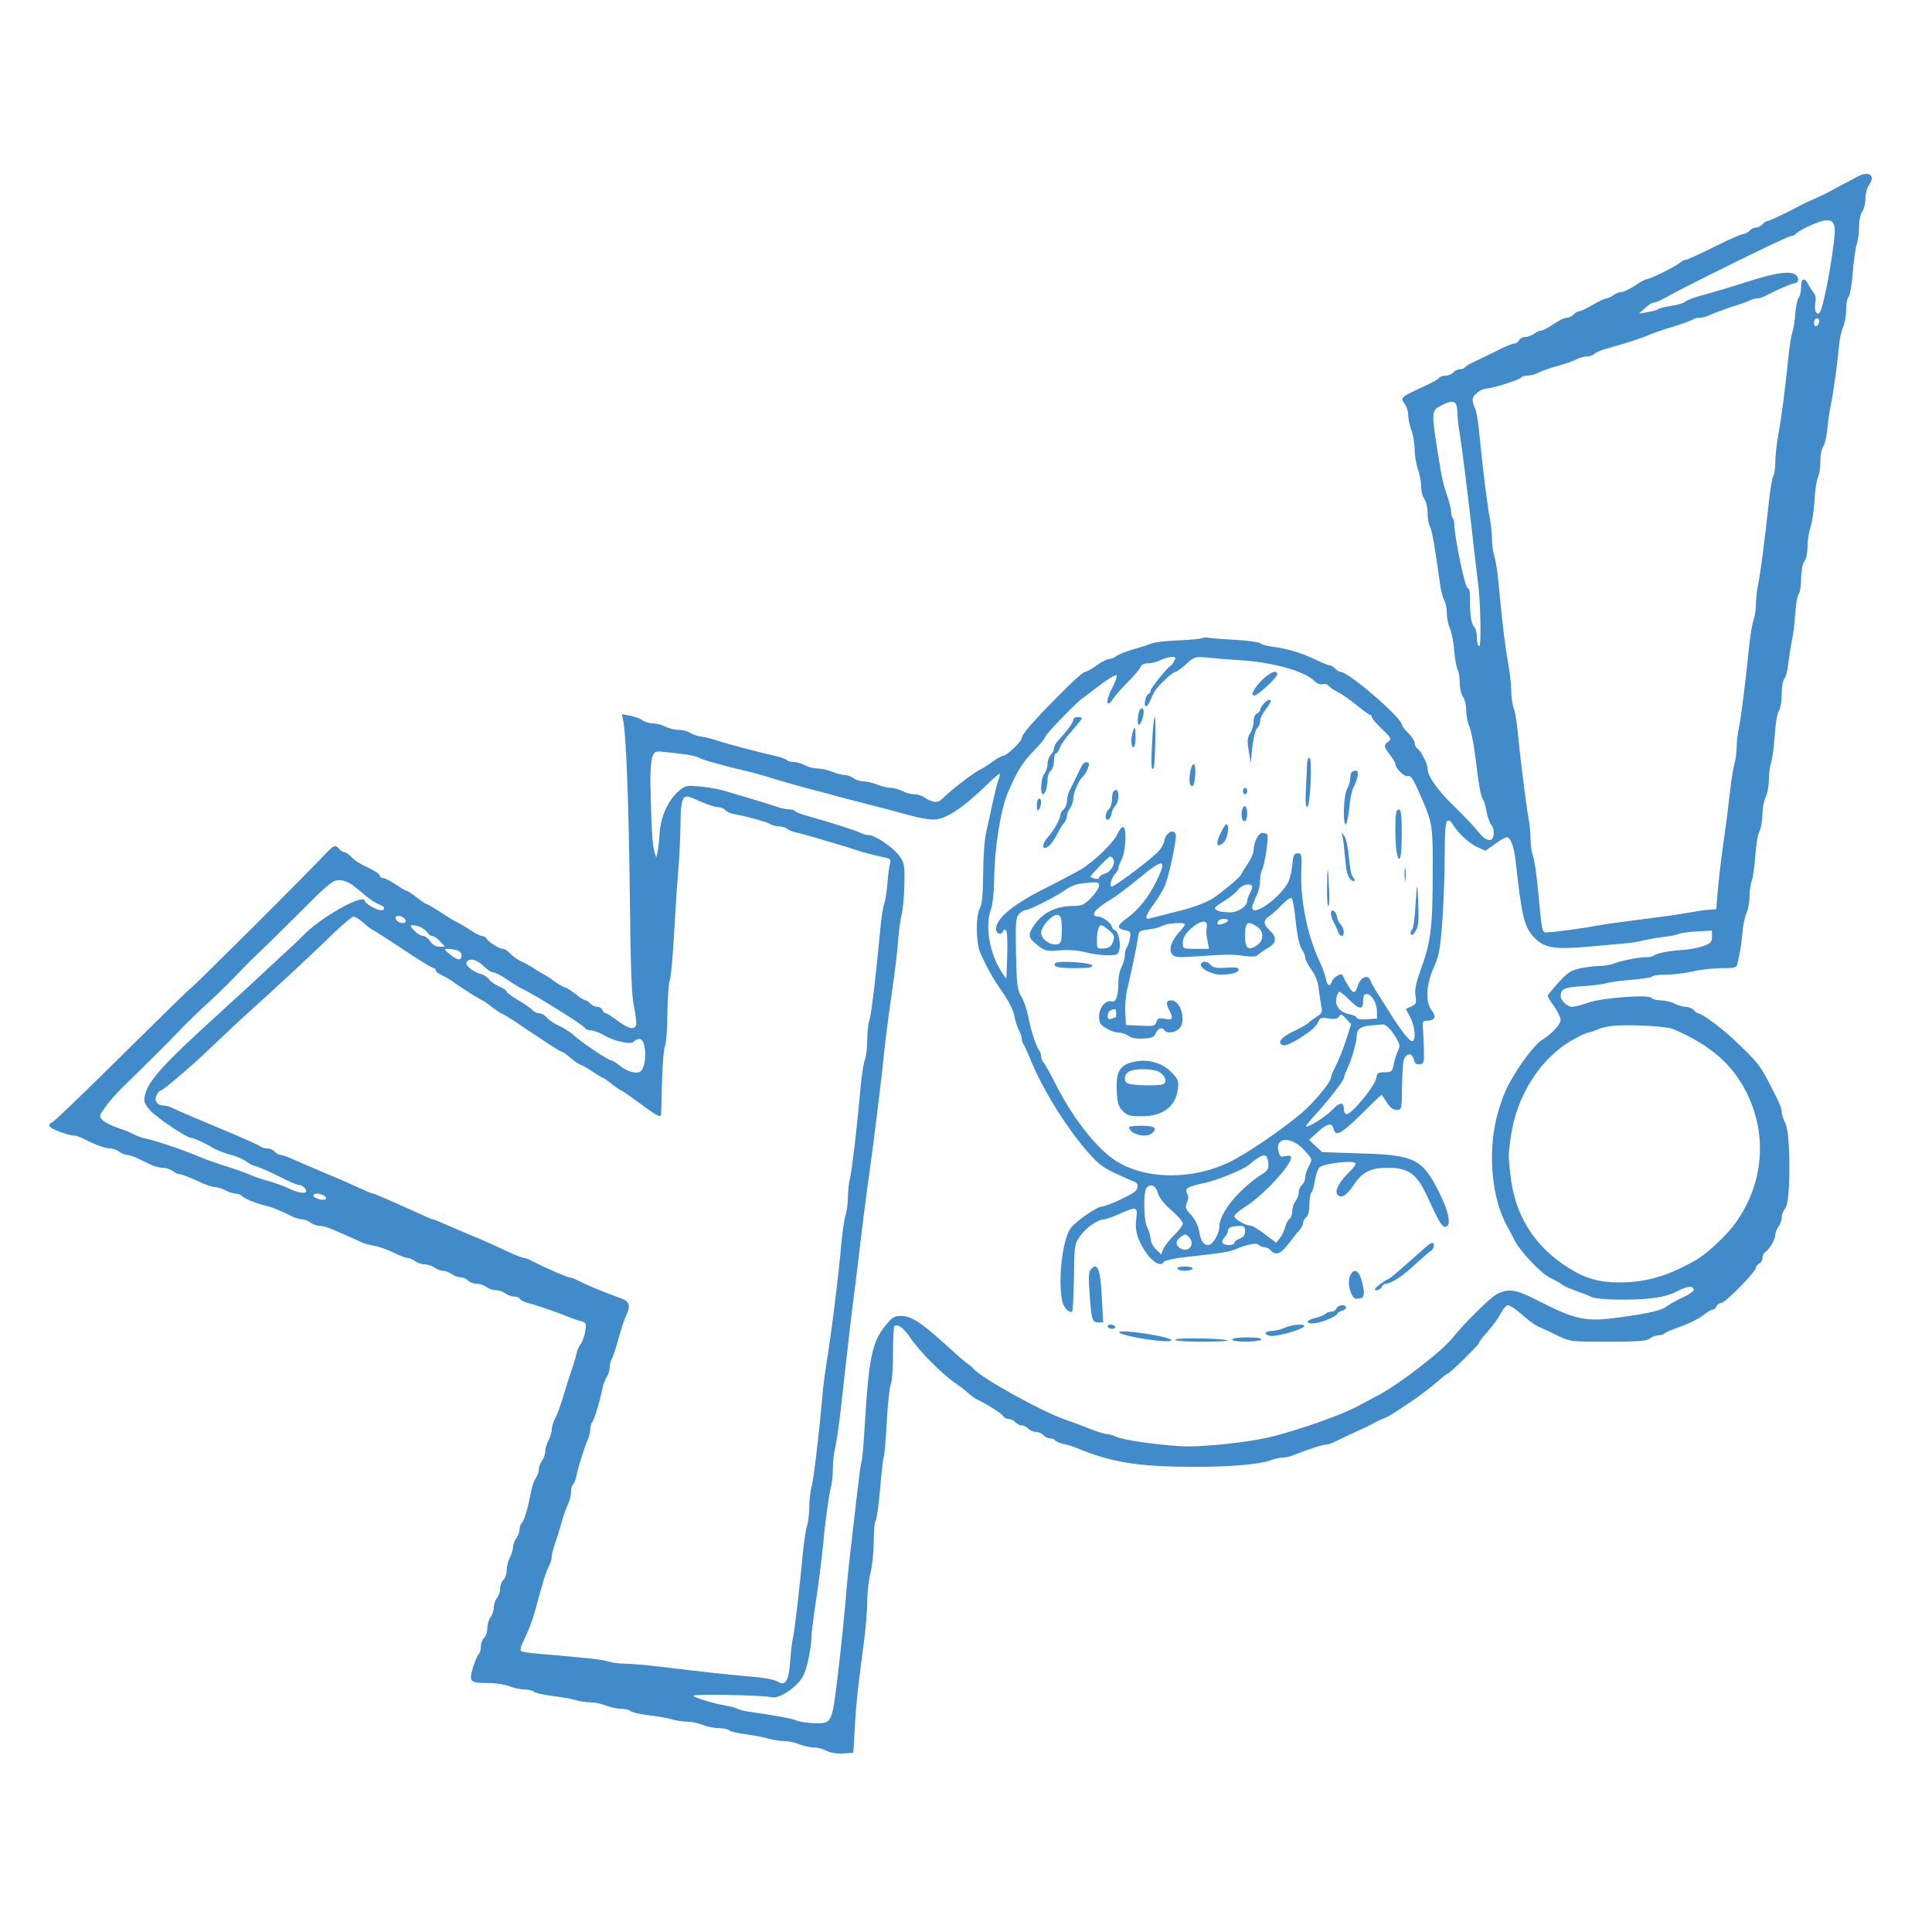 <?xml version="1.0" standalone="no"?>
<!DOCTYPE svg PUBLIC "-//W3C//DTD SVG 20010904//EN"
 "http://www.w3.org/TR/2001/REC-SVG-20010904/DTD/svg10.dtd">
<svg version="1.0" xmlns="http://www.w3.org/2000/svg"
 width="900pt" height="900pt" viewBox="0 0 900 900"
 preserveAspectRatio="xMidYMid meet">
<g transform="translate(0,900) scale(0.1,-0.1)"
fill="#428bca" stroke="none">
<path d="M8650 8176 c-14 -8 -47 -26 -75 -40 -27 -15 -57 -30 -65 -35 -8 -4
-33 -16 -55 -26 -22 -9 -47 -21 -55 -25 -56 -31 -158 -80 -167 -80 -6 0 -16
-7 -23 -15 -7 -8 -20 -15 -30 -15 -10 0 -23 -7 -30 -15 -7 -8 -20 -15 -29 -15
-9 0 -70 -27 -136 -60 -66 -33 -125 -60 -131 -60 -7 0 -19 -6 -26 -12 -17 -17
-140 -78 -155 -78 -7 0 -32 -13 -56 -30 -25 -16 -53 -30 -63 -30 -11 0 -28 -7
-38 -15 -11 -8 -26 -15 -32 -15 -7 0 -36 -13 -64 -30 -28 -16 -57 -30 -64 -30
-8 0 -19 -7 -26 -15 -7 -8 -21 -15 -31 -15 -10 0 -38 -13 -62 -30 -25 -16 -51
-30 -58 -30 -8 0 -23 -7 -33 -15 -11 -8 -30 -15 -42 -15 -12 0 -24 -7 -28 -15
-3 -8 -12 -15 -21 -15 -8 0 -41 -13 -72 -29 -32 -16 -79 -39 -105 -51 -27 -12
-50 -26 -54 -31 -3 -5 -13 -9 -23 -9 -10 0 -24 -7 -31 -15 -7 -8 -23 -15 -36
-15 -12 0 -25 -4 -29 -9 -3 -6 -27 -20 -53 -32 -133 -62 -130 -59 -108 -91 9
-12 16 -36 16 -53 0 -16 7 -48 15 -70 8 -22 15 -62 15 -90 0 -27 7 -68 15 -90
8 -22 15 -58 15 -80 0 -22 7 -49 15 -59 8 -11 15 -40 15 -64 0 -24 5 -53 11
-64 10 -18 23 -93 47 -268 4 -30 13 -65 20 -77 7 -12 12 -39 12 -61 0 -21 6
-52 14 -68 7 -16 17 -62 20 -102 3 -41 11 -82 16 -92 6 -10 10 -38 10 -62 0
-24 7 -53 15 -64 8 -10 15 -38 15 -61 0 -23 6 -57 14 -75 8 -18 19 -73 26
-123 20 -163 28 -205 38 -218 5 -6 13 -32 17 -57 4 -25 14 -52 22 -62 8 -9 13
-29 11 -45 -4 -40 -35 -34 -73 14 -16 21 -67 74 -113 119 -79 77 -122 139
-122 175 0 22 -31 81 -47 92 -7 4 -13 16 -13 26 0 9 -13 30 -30 46 -16 16 -30
34 -30 40 0 31 -248 245 -284 245 -7 0 -19 7 -26 15 -7 8 -18 15 -24 15 -6 0
-38 13 -71 29 -64 30 -134 51 -200 59 -22 2 -46 9 -53 15 -8 6 -64 14 -125 17
-62 3 -116 8 -122 10 -5 2 -17 0 -25 -3 -8 -3 -58 -8 -110 -10 -52 -2 -108 -8
-125 -14 -16 -7 -57 -20 -90 -29 -33 -10 -67 -24 -76 -31 -8 -7 -23 -13 -32
-13 -10 0 -36 -13 -59 -30 -22 -16 -47 -30 -54 -30 -8 0 -65 -51 -126 -114
-119 -120 -168 -177 -168 -194 0 -15 -70 -82 -85 -82 -7 0 -30 -13 -51 -28
-21 -16 -46 -31 -54 -35 -36 -17 -131 -90 -183 -140 -19 -19 -45 -16 -82 9
-11 8 -31 14 -46 14 -15 0 -40 7 -55 15 -16 8 -41 15 -55 15 -15 0 -43 7 -62
15 -20 8 -49 15 -64 15 -15 0 -37 7 -47 15 -11 8 -30 15 -42 15 -12 0 -38 7
-57 15 -20 8 -51 15 -69 15 -18 1 -44 7 -58 15 -14 8 -36 14 -50 15 -15 0 -30
4 -36 10 -5 5 -30 14 -54 19 -77 17 -227 57 -275 73 -16 6 -46 13 -65 16 -19
2 -44 11 -55 18 -11 8 -35 14 -55 14 -19 1 -46 7 -60 15 -14 8 -39 14 -55 15
-17 0 -40 6 -51 14 -11 8 -37 18 -58 22 l-39 7 7 -34 c13 -74 25 -385 30 -814
4 -348 8 -466 20 -518 8 -38 12 -75 9 -83 -9 -23 -37 -16 -86 21 -25 19 -50
35 -55 35 -6 0 -12 7 -16 15 -3 8 -14 15 -24 15 -11 0 -25 7 -32 15 -7 8 -17
15 -22 15 -6 0 -27 13 -48 30 -21 16 -42 30 -47 30 -6 0 -28 13 -49 28 -21 16
-46 31 -54 35 -8 4 -28 16 -45 27 -16 11 -43 26 -60 33 -16 8 -39 24 -49 36
-11 11 -25 21 -33 21 -17 0 -65 30 -76 47 -4 7 -14 13 -22 13 -8 0 -31 12 -52
26 -21 14 -47 30 -58 35 -22 11 -41 22 -102 62 -24 15 -45 27 -49 27 -3 0 -23
14 -44 30 -21 17 -41 30 -45 30 -4 0 -27 13 -52 30 -24 16 -51 30 -59 30 -7 0
-14 4 -14 9 0 10 -24 25 -85 54 -16 8 -39 24 -49 36 -11 11 -25 21 -31 21 -7
0 -18 7 -25 15 -18 22 -24 20 -72 -31 -89 -95 -609 -613 -618 -616 -5 -2 -150
-144 -323 -315 -173 -172 -320 -313 -326 -313 -6 0 -11 -6 -11 -14 0 -13 86
-46 118 -46 6 0 23 -6 39 -14 60 -30 105 -46 126 -46 13 0 32 -7 43 -15 10 -8
27 -15 36 -15 9 0 30 -7 47 -15 17 -8 45 -22 62 -30 17 -8 43 -15 57 -15 15 0
36 -7 46 -15 11 -8 26 -15 34 -15 8 0 44 -14 79 -30 34 -17 73 -30 86 -30 12
-1 33 -7 47 -15 14 -8 34 -14 46 -15 11 0 25 -5 32 -12 13 -13 73 -37 112 -45
24 -5 69 -23 122 -50 14 -7 35 -13 45 -13 11 0 28 -7 39 -15 10 -8 29 -15 41
-15 12 0 39 -7 60 -16 21 -9 54 -24 73 -32 19 -8 46 -20 60 -27 14 -7 42 -15
62 -18 21 -3 60 -17 89 -31 28 -14 58 -26 67 -26 9 0 26 -7 36 -15 11 -8 31
-15 45 -15 14 0 35 -7 45 -15 11 -8 29 -15 40 -15 12 0 30 -7 40 -15 11 -8 30
-15 42 -15 12 0 27 -7 34 -15 7 -8 25 -15 39 -15 15 0 36 -7 47 -15 10 -8 30
-15 44 -15 14 0 34 -7 44 -15 11 -8 30 -15 42 -15 12 0 24 -5 26 -11 2 -5 19
-14 38 -19 41 -10 139 -44 205 -71 11 -4 31 -11 44 -14 21 -6 23 -11 17 -48
-4 -23 -13 -48 -20 -57 -7 -8 -16 -26 -19 -40 -3 -14 -10 -40 -16 -57 -26 -78
-33 -100 -41 -128 -13 -46 -31 -97 -46 -127 -8 -14 -14 -37 -14 -50 -1 -12 -7
-34 -15 -48 -8 -14 -15 -36 -15 -50 0 -14 -7 -34 -15 -44 -8 -11 -15 -29 -15
-41 0 -11 -6 -29 -14 -40 -7 -11 -16 -33 -19 -50 -18 -91 -34 -146 -45 -157
-6 -6 -12 -21 -12 -33 0 -12 -7 -30 -15 -41 -8 -10 -15 -29 -15 -40 0 -12 -7
-35 -15 -50 -8 -16 -15 -43 -15 -60 0 -17 -7 -37 -15 -44 -8 -7 -15 -24 -15
-39 0 -14 -7 -35 -15 -45 -8 -11 -15 -31 -15 -45 0 -14 -7 -35 -15 -45 -8 -11
-15 -34 -15 -52 0 -17 -7 -37 -15 -44 -8 -7 -15 -25 -15 -41 0 -15 -4 -30 -9
-33 -5 -4 -17 -31 -27 -62 -21 -68 -16 -74 72 -74 34 0 78 -7 97 -15 20 -8 51
-15 70 -15 18 0 38 -5 43 -10 6 -6 44 -15 85 -20 41 -5 90 -13 109 -19 19 -6
51 -11 71 -11 20 0 53 -7 72 -15 20 -8 51 -15 70 -15 18 0 38 -5 43 -10 6 -6
44 -15 85 -20 41 -5 90 -13 109 -19 19 -6 51 -11 71 -11 20 0 53 -7 72 -15 20
-8 54 -15 75 -15 21 0 43 -5 48 -10 6 -6 41 -14 80 -19 38 -5 85 -14 104 -20
19 -6 51 -11 71 -11 20 0 53 -7 72 -15 20 -8 50 -15 67 -15 17 0 45 -7 61 -16
18 -9 49 -14 77 -12 l47 3 7 115 c6 115 15 197 43 405 8 61 15 144 15 186 0
41 7 101 15 132 8 32 15 97 15 145 0 49 4 92 9 98 5 5 14 72 21 149 6 77 14
144 17 149 3 4 9 77 14 162 4 84 13 162 18 173 6 11 11 75 11 144 0 68 3 126
6 129 13 14 44 -8 72 -50 43 -65 158 -181 217 -218 16 -11 41 -30 55 -43 14
-13 34 -27 45 -32 43 -20 110 -63 118 -75 4 -8 16 -14 26 -14 10 0 24 -7 31
-15 7 -8 20 -15 30 -15 10 0 23 -7 30 -15 7 -8 23 -15 35 -15 12 0 28 -7 35
-15 7 -8 21 -15 31 -15 10 0 20 -4 24 -9 3 -5 20 -13 38 -17 17 -3 45 -12 62
-19 162 -67 284 -87 540 -88 173 -1 317 12 368 32 16 6 39 11 52 11 13 0 36 5
52 12 65 26 129 47 146 48 11 0 31 6 45 14 15 7 59 28 97 46 39 17 77 36 85
41 8 5 21 11 28 14 41 16 52 23 147 87 39 26 90 65 115 87 25 22 48 41 52 41
10 0 148 136 148 145 0 4 18 28 41 53 23 26 50 64 60 84 11 21 26 38 34 38 9
0 34 -17 58 -38 44 -39 72 -58 97 -68 8 -3 42 -19 75 -35 59 -29 62 -29 236
-29 138 0 179 3 195 15 10 8 29 15 41 15 12 0 24 4 27 9 3 4 36 18 73 31 37
12 84 36 104 51 20 16 42 29 48 29 7 0 14 7 17 15 4 8 13 15 22 15 18 0 162
146 162 165 0 7 7 15 15 19 8 3 15 14 15 25 0 11 6 24 13 28 19 12 47 60 47
81 0 10 7 27 15 38 8 10 15 30 15 43 0 14 8 33 17 43 25 28 25 348 0 395 -9
18 -17 41 -17 52 0 18 -8 39 -47 114 -53 103 -60 113 -163 212 -60 59 -162
135 -180 135 -4 0 -13 7 -20 15 -7 8 -24 15 -39 15 -14 1 -37 7 -51 15 -14 8
-42 14 -62 15 -20 0 -40 5 -44 11 -11 18 -233 1 -296 -22 -29 -10 -62 -19 -74
-19 -23 0 -54 29 -54 51 1 33 18 40 101 45 46 3 97 9 112 14 16 5 69 12 118
16 49 4 92 11 95 15 3 5 33 9 67 9 34 0 89 7 122 15 33 8 93 14 132 15 67 0
73 2 77 23 3 12 8 36 11 52 4 17 9 57 12 90 2 33 11 74 19 92 8 17 14 51 14
76 0 25 5 58 10 73 6 14 13 67 17 117 3 50 12 103 20 117 7 14 13 48 13 76 0
29 7 65 15 80 8 16 15 52 15 81 0 28 5 64 10 79 6 15 13 70 17 123 3 54 11
106 19 118 8 12 14 48 14 81 0 32 5 63 12 70 7 7 16 41 19 75 4 34 12 82 17
107 6 25 12 80 15 124 3 43 10 83 16 89 6 6 11 38 11 71 1 38 6 68 15 80 9 11
15 42 15 70 0 28 7 69 14 91 8 22 16 79 19 126 2 47 10 95 16 107 6 11 11 45
11 74 0 30 6 60 12 66 7 7 16 43 20 80 3 37 11 90 17 117 12 59 31 197 38 275
2 30 11 69 19 87 8 17 14 53 14 80 0 27 5 54 12 61 6 6 15 58 19 115 5 57 13
116 19 131 5 15 10 51 10 79 0 30 7 60 15 71 8 11 15 38 15 61 0 23 7 50 15
61 35 47 2 71 -55 40z m-104 -232 c10 -41 -49 -381 -70 -401 -14 -14 -26 12
-20 43 4 22 2 40 -7 50 -7 9 -18 25 -24 37 -18 37 -35 32 -35 -10 0 -22 -5
-44 -11 -50 -6 -6 -13 -39 -16 -74 -2 -35 -9 -75 -14 -89 -5 -14 -13 -65 -18
-115 -17 -164 -32 -279 -47 -360 -8 -44 -14 -102 -14 -128 0 -27 -4 -57 -10
-67 -5 -10 -14 -60 -19 -111 -20 -184 -41 -348 -51 -391 -5 -24 -10 -64 -10
-90 0 -26 -5 -59 -11 -75 -6 -15 -14 -64 -19 -108 -21 -204 -41 -360 -50 -398
-5 -23 -10 -62 -10 -87 0 -25 -5 -61 -11 -80 -5 -19 -14 -73 -19 -120 -5 -47
-18 -152 -30 -235 -12 -82 -24 -188 -28 -235 l-7 -85 -35 -3 c-19 -1 -71 -9
-115 -17 -44 -8 -141 -21 -215 -30 -74 -9 -160 -21 -190 -27 -57 -11 -186 -29
-230 -31 -28 -2 -25 -14 -48 223 -6 58 -15 118 -21 133 -6 16 -11 50 -11 76 0
26 -4 72 -10 102 -11 62 -38 275 -50 399 -4 47 -13 98 -19 113 -6 16 -11 51
-11 79 0 28 -7 88 -15 132 -14 76 -26 178 -45 376 -4 47 -13 101 -19 120 -6
19 -11 56 -11 82 0 26 -5 69 -10 95 -10 48 -34 237 -50 405 -5 48 -13 96 -19
107 -6 11 -11 28 -11 39 0 21 39 52 66 52 25 0 153 41 160 51 3 5 16 9 29 9
13 0 36 6 52 14 15 8 55 22 88 31 33 9 73 23 88 31 16 8 39 14 51 14 12 0 27
5 34 12 7 7 33 18 60 25 108 31 153 45 207 68 17 7 64 23 105 35 41 13 79 27
85 31 5 5 20 9 33 9 13 0 36 6 50 14 15 7 59 23 97 36 39 12 78 26 87 31 10 5
25 9 34 9 9 0 28 6 42 14 55 28 120 56 130 56 18 0 25 20 12 35 -22 26 -92 17
-235 -29 -58 -19 -161 -50 -225 -67 -25 -7 -52 -18 -60 -25 -8 -6 -37 -15 -65
-19 -27 -4 -54 -10 -60 -15 -5 -4 -28 -11 -50 -14 l-40 -7 27 25 c15 14 33 26
41 26 8 0 34 11 58 25 106 59 565 285 581 285 9 0 20 5 23 11 4 5 30 21 58 34
86 39 113 39 123 -1z m-73 -449 c-3 -8 -9 -15 -14 -15 -10 0 -12 24 -3 33 11
11 24 -3 17 -18z m-1689 -381 c3 -9 6 -30 6 -47 0 -17 4 -56 10 -86 10 -63 42
-314 65 -526 9 -77 18 -153 20 -170 12 -79 16 -295 6 -295 -6 0 -11 17 -11 38
0 21 -5 43 -10 48 -16 16 -22 53 -22 122 1 42 -3 62 -11 62 -12 0 -60 231 -62
292 0 14 -3 30 -7 34 -5 4 -8 18 -8 30 0 13 -9 47 -19 76 -11 29 -24 82 -30
118 -46 284 -47 275 7 303 37 20 59 20 66 1z m-1314 -1193 c-5 -11 -13 -21
-18 -23 -13 -6 -92 -104 -92 -115 0 -6 -4 -13 -9 -15 -14 -4 -25 -58 -13 -58
5 0 15 12 21 28 6 15 16 36 23 46 19 28 81 86 94 86 5 0 28 16 49 36 40 36 40
36 110 30 38 -4 99 -9 135 -11 157 -9 306 -50 354 -98 10 -11 27 -17 37 -14
11 3 22 0 27 -6 4 -7 23 -20 43 -30 20 -10 60 -38 90 -63 30 -24 57 -44 61
-44 5 0 8 -5 8 -10 0 -6 21 -31 48 -56 43 -42 46 -47 30 -58 -23 -17 -23 -23
7 -62 14 -18 25 -37 25 -42 0 -21 43 -63 59 -57 12 4 24 -12 48 -68 68 -153
68 -152 67 -392 0 -244 -9 -316 -56 -443 -22 -62 -29 -94 -24 -121 5 -34 3
-39 -19 -49 l-26 -12 21 -40 c23 -44 27 -110 8 -110 -14 1 -54 52 -114 148
-21 35 -47 75 -57 90 -9 15 -20 35 -23 45 -11 30 -45 16 -58 -23 -16 -50 -26
-43 -73 48 -5 11 -43 -12 -48 -29 -9 -28 -22 -23 -29 13 -3 17 -17 54 -30 82
-55 116 -89 284 -84 412 3 83 2 89 -17 89 -17 0 -21 -8 -25 -55 -3 -30 -12
-66 -19 -80 -47 -84 -185 -174 -166 -107 4 12 13 35 21 51 8 16 14 44 14 63 0
18 4 41 9 51 12 22 32 153 25 164 -3 4 -13 8 -24 8 -18 0 -40 -44 -40 -82 0
-10 -12 -37 -27 -61 -16 -23 -30 -47 -33 -53 -6 -14 -106 -96 -140 -115 -30
-16 -82 -36 -130 -48 -84 -22 -156 -40 -162 -41 -16 0 -7 23 30 73 21 29 44
68 51 87 21 57 54 218 48 234 -10 27 -46 7 -53 -30 -4 -22 -20 -46 -48 -69
-63 -55 -185 -145 -197 -145 -13 0 -2 39 17 61 8 8 14 20 14 26 0 5 7 23 15
39 19 39 25 145 8 151 -7 2 -18 -11 -26 -29 -17 -42 -113 -134 -175 -170 -26
-15 -105 -57 -177 -93 -139 -71 -215 -135 -215 -182 0 -24 25 -32 33 -10 3 8
8 9 14 2 5 -5 7 -58 5 -118 l-4 -107 -22 32 c-55 83 -78 211 -51 288 9 25 15
80 16 134 1 152 30 335 65 416 45 104 69 141 127 200 26 27 47 53 47 59 0 9
141 156 170 176 8 6 46 34 83 63 38 29 73 50 78 47 5 -3 -5 -31 -21 -62 -32
-60 -27 -97 6 -47 11 16 42 51 70 79 27 27 53 58 57 68 4 11 17 17 36 17 16 0
42 7 57 15 16 8 39 15 52 15 19 0 21 -3 12 -19z m-2265 -437 c22 -4 45 -10 50
-13 14 -10 110 -37 255 -71 19 -5 58 -16 85 -25 28 -9 102 -30 165 -47 63 -16
138 -36 165 -44 28 -7 88 -23 135 -35 47 -12 125 -32 174 -46 58 -16 104 -23
129 -20 50 7 124 56 217 145 40 39 75 70 77 68 2 -2 0 -14 -5 -27 -6 -13 -17
-60 -27 -104 -9 -44 -23 -108 -31 -142 -8 -36 -14 -118 -14 -195 -1 -96 -5
-140 -15 -158 -20 -35 -19 -159 1 -207 31 -70 57 -118 105 -186 28 -40 50 -85
54 -108 4 -22 13 -53 21 -67 8 -15 14 -34 14 -42 0 -9 4 -20 8 -25 4 -6 18
-35 30 -65 54 -135 161 -310 261 -427 53 -62 77 -81 135 -108 39 -18 79 -36
89 -39 18 -6 22 -23 9 -42 -10 -15 -135 -74 -158 -74 -24 -1 -121 -68 -146
-101 -39 -52 -61 -245 -39 -343 6 -28 34 -56 46 -45 3 4 6 75 8 160 2 152 2
154 31 194 27 38 82 75 110 75 8 0 39 11 70 25 82 36 86 35 79 -24 -4 -35 -1
-62 11 -92 33 -82 96 -141 117 -108 5 8 51 18 126 26 141 15 182 22 208 33 55
24 97 32 108 21 6 -6 19 -11 28 -11 9 0 22 -7 29 -15 22 -26 48 -16 84 33 20
26 42 54 51 63 8 9 15 23 15 31 0 9 7 21 15 28 10 8 15 30 15 61 0 26 4 50 9
53 5 4 12 28 16 55 4 27 14 56 23 64 19 17 157 33 166 19 3 -5 -8 -22 -25 -38
-49 -47 -73 -92 -59 -109 17 -20 44 -4 76 45 40 60 79 80 158 80 97 0 135 -27
182 -128 56 -122 71 -147 85 -147 32 0 21 64 -27 161 -78 156 -114 174 -367
181 l-178 6 -31 29 -30 28 43 39 c46 40 64 43 72 10 9 -35 37 -20 129 71 50
50 92 90 94 90 1 0 12 -16 24 -35 15 -24 29 -35 46 -35 24 0 24 1 25 103 1 56
4 113 8 127 10 35 39 38 47 5 5 -19 12 -25 28 -23 19 3 21 9 19 73 -1 39 -3
84 -5 100 -2 25 0 30 19 30 37 1 46 18 23 47 -31 40 -27 120 9 201 25 56 30
84 40 216 6 83 11 221 11 306 0 108 4 156 12 161 7 4 16 0 22 -11 25 -42 78
-93 116 -110 l40 -18 44 31 c24 18 49 32 55 32 18 0 34 -43 42 -115 27 -250
40 -304 84 -350 47 -51 94 -59 254 -45 75 7 154 14 176 16 22 1 60 8 85 14 25
6 67 13 94 16 27 3 57 9 65 13 9 5 48 10 86 12 l70 4 0 -29 c0 -25 -6 -31 -40
-43 -22 -8 -65 -16 -95 -18 -65 -4 -121 -15 -136 -26 -6 -5 -22 -9 -35 -8 -29
1 -113 -15 -152 -30 -16 -6 -46 -11 -67 -11 -22 0 -62 -5 -89 -11 -42 -9 -59
-20 -101 -66 -27 -30 -50 -58 -50 -62 0 -5 13 -27 30 -49 16 -23 30 -51 30
-63 0 -22 -43 -67 -89 -95 -32 -20 -106 -118 -152 -204 -21 -38 -45 -106 -59
-164 -39 -168 -19 -372 50 -496 11 -19 26 -48 34 -65 26 -53 123 -156 168
-178 24 -11 50 -26 58 -33 8 -6 37 -19 64 -28 26 -9 57 -21 68 -27 27 -14 184
-18 279 -7 49 5 94 17 124 34 46 24 75 26 75 4 0 -5 -21 -20 -47 -32 -27 -12
-60 -31 -75 -41 -30 -22 -70 -32 -218 -53 -162 -23 -207 -14 -387 78 -104 53
-135 57 -191 29 -30 -16 -152 -136 -204 -202 -49 -62 -253 -220 -350 -270 -15
-8 -58 -31 -96 -51 -70 -38 -257 -104 -387 -138 -106 -28 -337 -53 -435 -47
-124 8 -260 28 -297 43 -17 8 -39 14 -48 14 -9 0 -44 11 -78 24 -34 14 -84 32
-112 42 -108 36 -391 193 -430 238 -5 7 -19 18 -31 26 -12 8 -58 49 -103 90
-110 100 -157 130 -203 130 -33 0 -42 -6 -78 -51 -57 -72 -73 -150 -91 -449
-5 -91 -12 -172 -16 -180 -3 -8 -11 -67 -18 -130 -8 -63 -20 -176 -29 -250 -9
-74 -19 -169 -22 -210 -14 -179 -52 -514 -63 -563 -15 -61 -26 -68 -96 -64
-35 3 -69 8 -76 13 -12 7 -103 24 -224 41 -22 3 -44 9 -50 13 -5 4 -28 10 -50
14 -61 10 -155 39 -155 47 0 9 333 2 362 -7 25 -8 79 19 120 60 29 30 39 52
52 108 9 39 16 87 16 107 0 20 7 77 14 126 14 88 36 254 42 325 6 79 26 217
34 250 6 19 10 59 10 89 0 29 4 70 9 90 6 20 17 97 26 171 15 130 21 183 44
390 6 52 15 129 21 170 5 41 15 118 21 170 11 97 31 259 49 385 26 190 56 432
70 575 5 47 20 164 34 260 14 97 28 209 30 250 3 41 10 95 16 120 7 25 12 88
13 141 2 87 0 99 -23 131 -25 38 -114 98 -143 98 -10 0 -25 4 -35 9 -21 11
-156 54 -240 77 -34 9 -65 21 -68 25 -3 5 -16 9 -29 9 -14 0 -42 6 -62 14 -21
7 -72 23 -113 35 -41 12 -96 28 -121 36 -25 8 -77 17 -115 21 -65 6 -72 5
-100 -19 -50 -42 -86 -120 -91 -196 -2 -36 -7 -77 -10 -91 l-6 -25 -9 30 c-9
28 -14 116 -18 320 -1 50 3 103 9 119 11 28 13 28 69 22 31 -3 75 -9 97 -12z
m61 -219 c31 -14 67 -25 79 -25 12 0 28 -6 34 -14 6 -8 26 -16 44 -19 52 -9
142 -33 165 -46 11 -6 31 -11 44 -11 13 0 29 -5 35 -11 6 -6 29 -15 50 -19 21
-5 70 -18 108 -30 39 -11 84 -25 100 -30 17 -4 44 -13 60 -19 32 -11 92 -26
139 -36 23 -5 27 -10 22 -28 -4 -12 -9 -53 -12 -92 -3 -38 -10 -82 -15 -96 -6
-14 -14 -70 -19 -125 -18 -196 -41 -390 -50 -418 -6 -16 -10 -57 -10 -92 0
-34 -5 -75 -11 -91 -6 -15 -14 -68 -19 -118 -18 -200 -40 -385 -49 -426 -6
-24 -11 -67 -11 -94 0 -28 -5 -66 -11 -85 -6 -19 -14 -75 -19 -125 -13 -154
-48 -433 -72 -580 -6 -38 -15 -106 -18 -150 -17 -188 -40 -379 -50 -413 -5
-21 -10 -62 -10 -92 0 -30 -5 -71 -11 -90 -6 -19 -14 -75 -19 -125 -13 -144
-39 -368 -46 -395 -4 -14 -10 -63 -13 -109 -7 -94 -22 -118 -62 -93 -12 8 -67
18 -123 22 -102 9 -202 19 -421 46 -67 8 -141 14 -165 14 -25 0 -61 5 -80 11
-31 9 -88 15 -330 36 -36 3 -69 8 -73 12 -4 5 -1 21 7 37 28 57 45 100 61 159
9 33 23 85 32 115 8 30 21 67 29 82 8 14 14 34 14 44 0 10 6 36 14 59 8 22 22
67 31 100 9 33 23 73 31 88 8 16 14 41 14 57 0 16 4 31 9 35 5 3 12 20 16 38
8 41 33 123 51 165 8 18 14 43 14 55 0 13 4 27 9 33 9 9 37 102 48 159 3 17
12 39 19 50 8 11 14 31 14 45 0 14 4 30 8 36 5 5 19 47 32 94 13 47 29 97 37
112 21 44 16 64 -19 78 -109 40 -161 62 -210 87 -14 7 -31 13 -37 13 -11 0
-115 46 -173 76 -14 8 -31 14 -37 14 -6 0 -42 14 -79 31 -79 37 -126 58 -167
74 -29 12 -59 25 -137 59 -20 9 -39 16 -42 16 -3 0 -36 14 -73 31 -160 72
-200 89 -207 89 -4 0 -34 13 -69 29 -34 16 -102 46 -152 66 -49 21 -113 48
-142 61 -28 13 -58 24 -66 24 -8 0 -20 7 -27 15 -7 8 -22 15 -34 15 -12 0 -26
4 -32 9 -5 5 -81 39 -169 76 -154 64 -210 88 -247 106 -10 5 -26 9 -37 9 -29
0 -45 25 -31 49 6 12 14 21 19 21 9 0 131 103 206 174 122 116 154 146 215
201 108 97 300 275 384 358 44 42 86 77 93 77 7 0 27 -12 44 -27 17 -16 36
-30 42 -33 7 -3 72 -44 144 -92 73 -49 137 -88 143 -88 5 0 10 -5 10 -10 0 -6
10 -15 23 -20 21 -10 50 -27 71 -43 24 -18 118 -77 123 -77 3 0 22 -13 43 -30
21 -16 41 -30 44 -30 3 0 32 -17 64 -38 31 -21 92 -62 135 -90 43 -29 81 -52
85 -52 4 0 23 -13 42 -30 19 -16 39 -29 44 -30 4 0 28 -13 53 -30 24 -16 47
-30 50 -30 3 0 22 -13 43 -30 21 -16 41 -30 44 -30 3 0 42 -27 87 -60 83 -62
99 -69 99 -47 0 6 2 75 4 152 2 77 8 149 13 160 6 11 12 80 12 153 1 73 6 143
11 155 5 12 14 110 20 217 6 107 15 242 20 300 5 58 9 152 10 211 0 99 8 129
32 129 4 0 33 -11 64 -25z m1919 -265 c13 -20 -7 -59 -36 -69 -16 -5 -29 -14
-29 -20 0 -5 -9 -7 -20 -4 -11 3 -20 7 -20 9 0 7 84 94 91 94 4 0 10 -4 14
-10z m204 -101 c-37 -77 -86 -138 -139 -176 -47 -34 -50 -48 -10 -56 27 -6 29
-9 23 -39 -3 -18 -10 -37 -14 -42 -5 -6 -9 -21 -9 -35 0 -15 -7 -39 -15 -55
-8 -15 -15 -45 -15 -66 0 -69 -11 -101 -31 -95 -27 9 -59 -28 -59 -70 0 -29 6
-39 33 -55 17 -11 43 -20 57 -20 14 0 36 -7 48 -16 14 -10 38 -14 69 -12 39 2
50 7 58 26 10 23 29 29 40 12 10 -15 46 -12 67 7 36 33 10 133 -36 133 -23 0
-26 -14 -10 -44 21 -42 18 -49 -20 -42 -28 5 -34 3 -39 -14 -5 -19 -12 -21
-74 -18 l-68 3 -3 60 c-2 33 3 87 12 120 19 78 45 203 48 235 3 22 9 26 48 30
25 3 55 11 67 18 22 12 103 17 103 6 0 -4 -13 -22 -30 -40 -36 -42 -47 -79
-29 -100 12 -14 28 -15 114 -9 149 10 165 10 222 2 37 -5 55 -4 65 6 7 7 28
22 46 32 39 23 41 49 7 81 -31 29 -32 47 -1 67 13 9 40 33 59 54 20 20 40 34
44 29 4 -4 11 -38 15 -74 11 -105 20 -145 34 -167 8 -11 14 -27 14 -36 0 -9
13 -34 29 -56 19 -26 31 -57 34 -89 3 -27 9 -63 12 -81 6 -27 3 -34 -21 -49
-16 -11 -35 -24 -41 -31 -7 -6 -37 -23 -67 -37 -50 -24 -72 -46 -59 -60 12
-12 34 -5 85 26 59 37 81 57 91 83 6 14 14 16 47 11 29 -5 41 -2 48 9 7 13 12
12 32 -10 l24 -26 -18 -57 c-18 -58 -37 -105 -62 -155 -8 -16 -14 -33 -14 -38
0 -19 -81 -117 -132 -160 -104 -88 -270 -200 -348 -236 -183 -85 -407 -76
-540 22 -87 64 -192 203 -265 350 -22 44 -46 86 -52 93 -7 7 -13 21 -13 31 0
9 -4 21 -8 26 -14 16 -40 95 -52 160 -7 33 -21 75 -33 94 -18 31 -21 53 -24
199 -3 143 -1 167 13 183 10 11 23 19 30 19 18 0 153 68 192 98 23 16 52 26
93 29 53 5 59 4 59 -13 0 -10 -17 -35 -37 -56 -31 -32 -44 -38 -79 -38 -81 0
-142 -28 -183 -85 -36 -50 -33 -63 16 -101 32 -24 41 -26 101 -21 41 3 86 0
119 -9 30 -8 76 -14 102 -14 43 0 50 3 55 24 8 33 -4 87 -20 93 -8 3 -14 10
-14 15 0 15 -42 47 -62 48 -44 1 -20 35 57 80 22 13 83 59 135 102 110 91 128
88 79 -13z m-3748 -21 c17 -13 47 -37 67 -54 20 -17 47 -34 60 -38 25 -8 30
-26 6 -26 -19 0 -74 31 -74 42 0 42 -213 -78 -295 -167 -11 -12 -56 -54 -100
-94 -44 -41 -107 -99 -140 -130 -34 -31 -108 -99 -165 -151 -247 -225 -312
-298 -326 -367 -5 -25 0 -37 26 -66 29 -33 169 -127 189 -127 11 0 69 -26 106
-49 17 -9 52 -23 79 -30 27 -7 60 -21 74 -32 14 -10 29 -19 34 -19 11 0 84
-32 150 -66 26 -13 54 -24 62 -24 7 0 19 -7 26 -15 23 -27 -17 -29 -73 -2 -28
13 -74 30 -102 37 -27 7 -61 19 -75 25 -14 7 -63 25 -110 40 -47 14 -110 37
-140 50 -71 30 -206 75 -245 82 -16 3 -39 12 -50 18 -11 7 -44 21 -74 30 -29
10 -62 26 -72 36 -18 18 -18 20 11 61 16 24 55 68 87 99 107 104 198 194 260
259 34 36 94 94 134 130 39 36 97 92 128 125 31 33 82 84 115 115 32 30 120
117 196 193 120 120 141 137 169 137 19 0 46 -10 62 -22z m4191 -4 c4 -3 0
-17 -8 -32 -8 -15 -14 -32 -14 -38 0 -26 -42 -54 -80 -54 -42 0 -70 8 -70 20
0 5 20 20 45 34 24 15 52 38 62 51 17 22 52 33 65 19z m-3942 -164 c0 -6 -6
-10 -12 -10 -22 0 -41 17 -34 29 8 13 46 -3 46 -19z m3056 -25 c1 -28 -1 -58
-3 -67 -10 -40 -93 -7 -93 37 0 30 54 88 77 83 14 -3 18 -14 19 -53z m774 26
c0 -9 -41 -23 -48 -16 -2 2 -1 8 3 14 8 13 45 15 45 2z m-98 -27 c-4 -25 -4
-33 4 -71 l6 -33 -61 0 c-60 0 -61 0 -61 28 0 26 14 47 52 78 35 28 65 27 60
-2z m233 0 c34 -22 34 -66 -1 -89 -39 -25 -54 -13 -54 43 0 67 10 75 55 46z
m-3892 -5 c12 -7 26 -18 30 -25 4 -8 14 -14 21 -14 7 0 23 -11 36 -25 l23 -25
-26 0 c-17 0 -32 9 -43 25 -9 14 -24 25 -33 25 -10 0 -28 11 -41 25 -20 21
-21 25 -6 25 9 0 27 -5 39 -11z m3204 -13 c24 -21 26 -27 18 -52 -8 -23 -17
-30 -43 -32 -31 -3 -32 -2 -32 37 0 44 8 71 21 71 4 0 20 -11 36 -24z m-3039
-92 c13 -4 22 -14 22 -25 0 -26 -19 -24 -55 6 -26 21 -27 24 -10 25 11 0 30
-3 43 -6z m124 -74 c16 -16 37 -30 46 -30 10 0 40 -16 67 -35 28 -19 61 -39
75 -45 46 -21 275 -163 283 -177 4 -7 18 -13 30 -13 12 0 41 -11 64 -24 50
-29 127 -44 137 -27 4 6 15 11 25 11 31 0 37 -111 8 -148 -14 -18 -65 -6 -100
24 -16 13 -33 24 -39 24 -14 0 -142 86 -177 119 -14 13 -44 32 -66 42 -22 10
-48 27 -57 38 -10 12 -26 21 -37 21 -10 0 -24 7 -31 15 -7 8 -37 29 -66 46
-30 17 -54 35 -54 40 0 5 -15 15 -34 23 -18 8 -40 23 -47 33 -8 11 -26 23 -40
26 -36 9 -74 41 -65 55 13 21 47 13 78 -18z m4037 -161 c45 -44 61 -44 61 2 0
62 62 15 64 -48 l1 -38 -47 -3 c-28 -2 -48 1 -48 7 0 6 -16 13 -36 17 -43 8
-68 41 -58 78 3 14 10 26 14 26 5 0 27 -18 49 -41z m-1089 -59 c0 -11 -2 -20
-4 -20 -2 0 -11 -3 -20 -6 -11 -4 -16 0 -16 14 0 18 11 29 33 31 4 1 7 -8 7
-19z m1290 -94 c32 -48 35 -57 21 -84 -5 -9 -13 -35 -18 -57 -7 -37 -10 -40
-43 -40 -30 0 -36 -4 -38 -25 -6 -38 -114 -170 -139 -170 -7 0 -13 11 -13 25
0 34 -20 31 -56 -7 -29 -31 -113 -83 -120 -75 -2 2 17 26 42 53 59 64 134 160
134 172 0 6 7 23 14 39 20 39 46 127 46 156 0 32 16 45 65 50 22 2 48 4 57 5
10 1 30 -16 48 -42z m1305 20 c149 -64 245 -139 310 -241 135 -211 123 -474
-30 -675 -40 -52 -125 -131 -170 -157 -131 -76 -235 -107 -360 -107 -96 0
-160 18 -240 69 -161 102 -250 246 -270 440 -9 87 -9 85 3 170 27 192 138 366
288 451 33 19 67 34 73 34 7 0 27 7 44 15 18 8 52 15 77 17 89 6 246 -3 275
-16z m-1720 -563 c40 -44 40 -42 20 -79 -8 -16 -15 -39 -15 -50 0 -12 -7 -27
-15 -34 -8 -7 -15 -22 -15 -34 0 -12 -7 -31 -15 -42 -8 -10 -15 -31 -15 -45 0
-15 -6 -32 -14 -38 -7 -6 -16 -24 -20 -39 -3 -15 -14 -37 -23 -49 l-18 -22
-52 39 c-28 22 -58 40 -66 40 -23 0 -77 31 -77 44 0 6 21 25 47 42 93 57 237
217 215 238 -3 3 -15 3 -28 0 -19 -5 -23 -1 -29 26 -14 65 62 66 120 3z m-167
-60 c3 -26 -2 -35 -25 -50 -113 -73 -203 -183 -203 -249 0 -32 -32 -84 -51
-84 -23 0 -36 19 -43 66 -5 25 -19 54 -37 74 -27 29 -29 36 -20 57 8 17 8 30
1 43 -13 24 2 33 85 50 54 12 173 60 199 81 72 59 89 61 94 12z m-514 -141 c6
-21 29 -51 63 -80 29 -25 53 -53 53 -61 0 -9 -19 -34 -41 -56 -23 -22 -45 -51
-50 -64 l-10 -24 -24 23 c-14 13 -25 35 -25 49 -1 14 -7 37 -15 51 -18 32 -20
171 -3 188 20 20 42 9 52 -26z m-3884 -12 c8 -5 11 -12 8 -16 -10 -9 -58 4
-58 16 0 13 30 13 50 0z m4290 -165 c0 -18 -7 -28 -25 -35 -14 -5 -25 -14 -25
-20 0 -13 -47 -13 -55 0 -3 6 1 17 9 26 9 8 16 21 16 29 0 16 15 23 53 24 22
1 27 -3 27 -24z m-262 -27 c30 -30 4 -73 -34 -56 -28 13 -31 36 -6 54 21 17
25 17 40 2z"/>
<path d="M5879 5832 c-40 -41 -55 -72 -36 -72 16 0 107 84 107 99 0 23 -36 9
-71 -27z"/>
<path d="M5887 5722 c-10 -10 -17 -23 -17 -29 0 -6 -7 -13 -15 -17 -9 -3 -15
-18 -15 -36 0 -17 -7 -42 -16 -55 -13 -20 -15 -35 -7 -82 l9 -58 8 74 c4 41
14 80 22 88 8 8 14 23 14 34 0 11 11 35 25 53 14 18 25 36 25 39 0 13 -17 7
-33 -11z"/>
<path d="M5306 5684 c-3 -9 -6 -27 -6 -42 0 -34 17 -17 26 26 7 33 -9 46 -20
16z"/>
<path d="M5000 5647 c0 -12 -30 -53 -72 -98 -10 -11 -18 -26 -18 -35 0 -8 -7
-22 -15 -30 -8 -9 -15 -27 -15 -42 0 -15 -7 -36 -15 -46 -16 -21 -21 -96 -6
-96 10 0 21 35 21 71 0 15 7 32 15 39 8 7 15 28 15 46 0 19 4 34 9 34 5 0 13
12 19 28 5 15 30 50 56 78 25 29 46 55 46 58 0 3 -9 6 -20 6 -11 0 -20 -6 -20
-13z"/>
<path d="M5367 5543 c-6 -106 -4 -134 7 -122 7 7 12 239 5 239 -3 0 -9 -53
-12 -117z"/>
<path d="M5276 5588 c-9 -35 -7 -68 4 -68 6 0 10 20 10 45 0 50 -4 57 -14 23z"/>
<path d="M6089 5448 c0 -13 -3 -65 -5 -116 -4 -66 -2 -93 6 -90 14 4 24 228
10 228 -6 0 -10 -10 -11 -22z"/>
<path d="M5043 5438 c-5 -7 -17 -31 -27 -53 -11 -22 -25 -52 -33 -67 -7 -14
-13 -37 -13 -51 0 -13 -7 -30 -15 -37 -8 -7 -15 -18 -15 -25 0 -18 -30 -73
-57 -103 -22 -24 -31 -52 -15 -52 15 1 38 26 57 65 11 22 26 46 33 53 6 7 12
21 12 31 0 9 7 26 15 37 8 10 15 31 15 46 0 26 27 87 43 99 14 10 35 57 29 63
-9 9 -19 7 -29 -6z"/>
<path d="M5545 5406 c-8 -41 -4 -70 10 -68 13 2 19 102 6 102 -6 0 -13 -15
-16 -34z"/>
<path d="M6297 5403 c-4 -3 -7 -16 -7 -29 0 -12 -7 -35 -15 -50 -16 -31 -21
-164 -6 -164 4 0 12 32 16 72 3 40 12 84 19 98 22 43 28 80 13 80 -8 0 -17 -3
-20 -7z"/>
<path d="M5790 5315 c0 -8 5 -15 10 -15 6 0 10 7 10 15 0 8 -4 15 -10 15 -5 0
-10 -7 -10 -15z"/>
<path d="M5187 5313 c-4 -3 -7 -21 -7 -38 0 -18 -7 -38 -15 -45 -18 -15 -20
-53 -2 -48 6 3 14 15 15 28 2 13 10 30 18 37 8 8 14 28 14 44 0 28 -9 37 -23
22z"/>
<path d="M4830 5248 c0 -25 3 -29 10 -18 13 20 13 50 0 50 -5 0 -10 -15 -10
-32z"/>
<path d="M5786 5226 c-7 -28 2 -58 15 -50 12 7 12 61 0 68 -5 3 -12 -5 -15
-18z"/>
<path d="M6507 5223 c-9 -8 -9 -150 -1 -192 13 -65 24 -27 24 84 0 105 -5 127
-23 108z"/>
<path d="M5684 5115 c-23 -49 -15 -68 17 -39 18 17 28 84 12 84 -5 0 -17 -20
-29 -45z"/>
<path d="M6254 5105 c3 -11 8 -57 12 -102 5 -62 11 -86 25 -99 19 -17 27 -7
10 12 -6 5 -13 45 -17 89 -4 44 -13 89 -21 100 -15 20 -15 20 -9 0z"/>
<path d="M6182 4878 c-1 -54 1 -98 6 -98 4 0 6 30 4 67 -5 119 -9 131 -10 31z"/>
<path d="M6543 4925 c0 -27 2 -38 4 -22 2 15 2 37 0 50 -2 12 -4 0 -4 -28z"/>
<path d="M6601 4870 c-1 -3 -5 -48 -8 -100 -3 -52 -10 -98 -15 -101 -6 -4 -8
-13 -6 -20 3 -9 10 -5 22 13 13 21 16 44 13 119 -1 52 -4 92 -6 89z"/>
<path d="M6200 4745 c0 -9 6 -29 14 -43 8 -15 17 -35 20 -44 3 -10 10 -18 16
-18 15 0 12 36 -4 53 -8 7 -16 24 -18 37 -4 27 -28 40 -28 15z"/>
<path d="M6644 3193 c-123 -110 -173 -153 -180 -153 -5 -1 -22 -12 -39 -25
-23 -19 -26 -25 -12 -25 10 0 20 7 23 15 4 8 12 15 19 15 25 0 75 32 135 88
34 31 69 61 76 65 15 9 19 37 6 37 -5 0 -17 -8 -28 -17z"/>
<path d="M5080 3085 c-8 -10 -10 -39 -5 -102 9 -132 13 -143 40 -143 l24 0 -6
113 c-7 137 -20 171 -53 132z"/>
<path d="M5485 3090 c3 -5 19 -10 35 -10 16 0 32 5 35 10 4 6 -10 10 -35 10
-25 0 -39 -4 -35 -10z"/>
<path d="M6289 3057 c-15 -33 5 -107 29 -107 37 0 42 12 29 70 -14 62 -39 78
-58 37z"/>
<path d="M6226 2905 c-3 -8 -14 -15 -24 -15 -10 0 -23 -5 -29 -11 -6 -6 -26
-14 -44 -18 -48 -10 -50 -31 -2 -25 39 6 103 34 103 45 0 4 9 9 20 12 11 3 20
10 20 16 0 17 -37 13 -44 -4z"/>
<path d="M5160 2820 c0 -5 9 -10 21 -10 11 0 17 5 14 10 -3 6 -13 10 -21 10
-8 0 -14 -4 -14 -10z"/>
<path d="M5985 2815 c-16 -8 -42 -14 -57 -15 -36 0 -44 -16 -11 -23 27 -5 140
26 157 43 15 15 -54 11 -89 -5z"/>
<path d="M5215 2792 c12 -12 119 -33 195 -39 75 -6 55 12 -30 27 -98 18 -177
23 -165 12z"/>
<path d="M5475 2760 c-4 -6 43 -10 121 -10 70 0 125 2 122 5 -10 11 -237 14
-243 5z"/>
<path d="M5740 2760 c0 -6 28 -10 64 -10 36 0 68 5 71 10 4 6 -20 10 -64 10
-41 0 -71 -4 -71 -10z"/>
<path d="M4917 4514 c-16 -17 10 -24 89 -24 64 0 85 3 82 13 -5 13 -158 23
-171 11z"/>
<path d="M5595 4511 c-11 -18 46 -51 89 -51 54 0 86 9 86 24 0 9 -17 11 -58 8
-45 -3 -61 0 -71 12 -15 18 -37 21 -46 7z"/>
<path d="M5267 4050 c-52 -16 -68 -46 -65 -127 3 -60 7 -76 27 -97 22 -23 33
-26 90 -26 96 0 157 45 167 122 6 43 4 49 -30 84 -46 47 -120 65 -189 44z
m113 -36 c38 -8 64 -49 40 -64 -17 -10 -150 -7 -168 4 -20 12 -14 46 11 56 27
11 73 12 117 4z"/>
<path d="M5260 3749 c0 -32 82 -53 108 -27 24 24 12 33 -48 34 -33 0 -60 -3
-60 -7z"/>
</g>
</svg>
